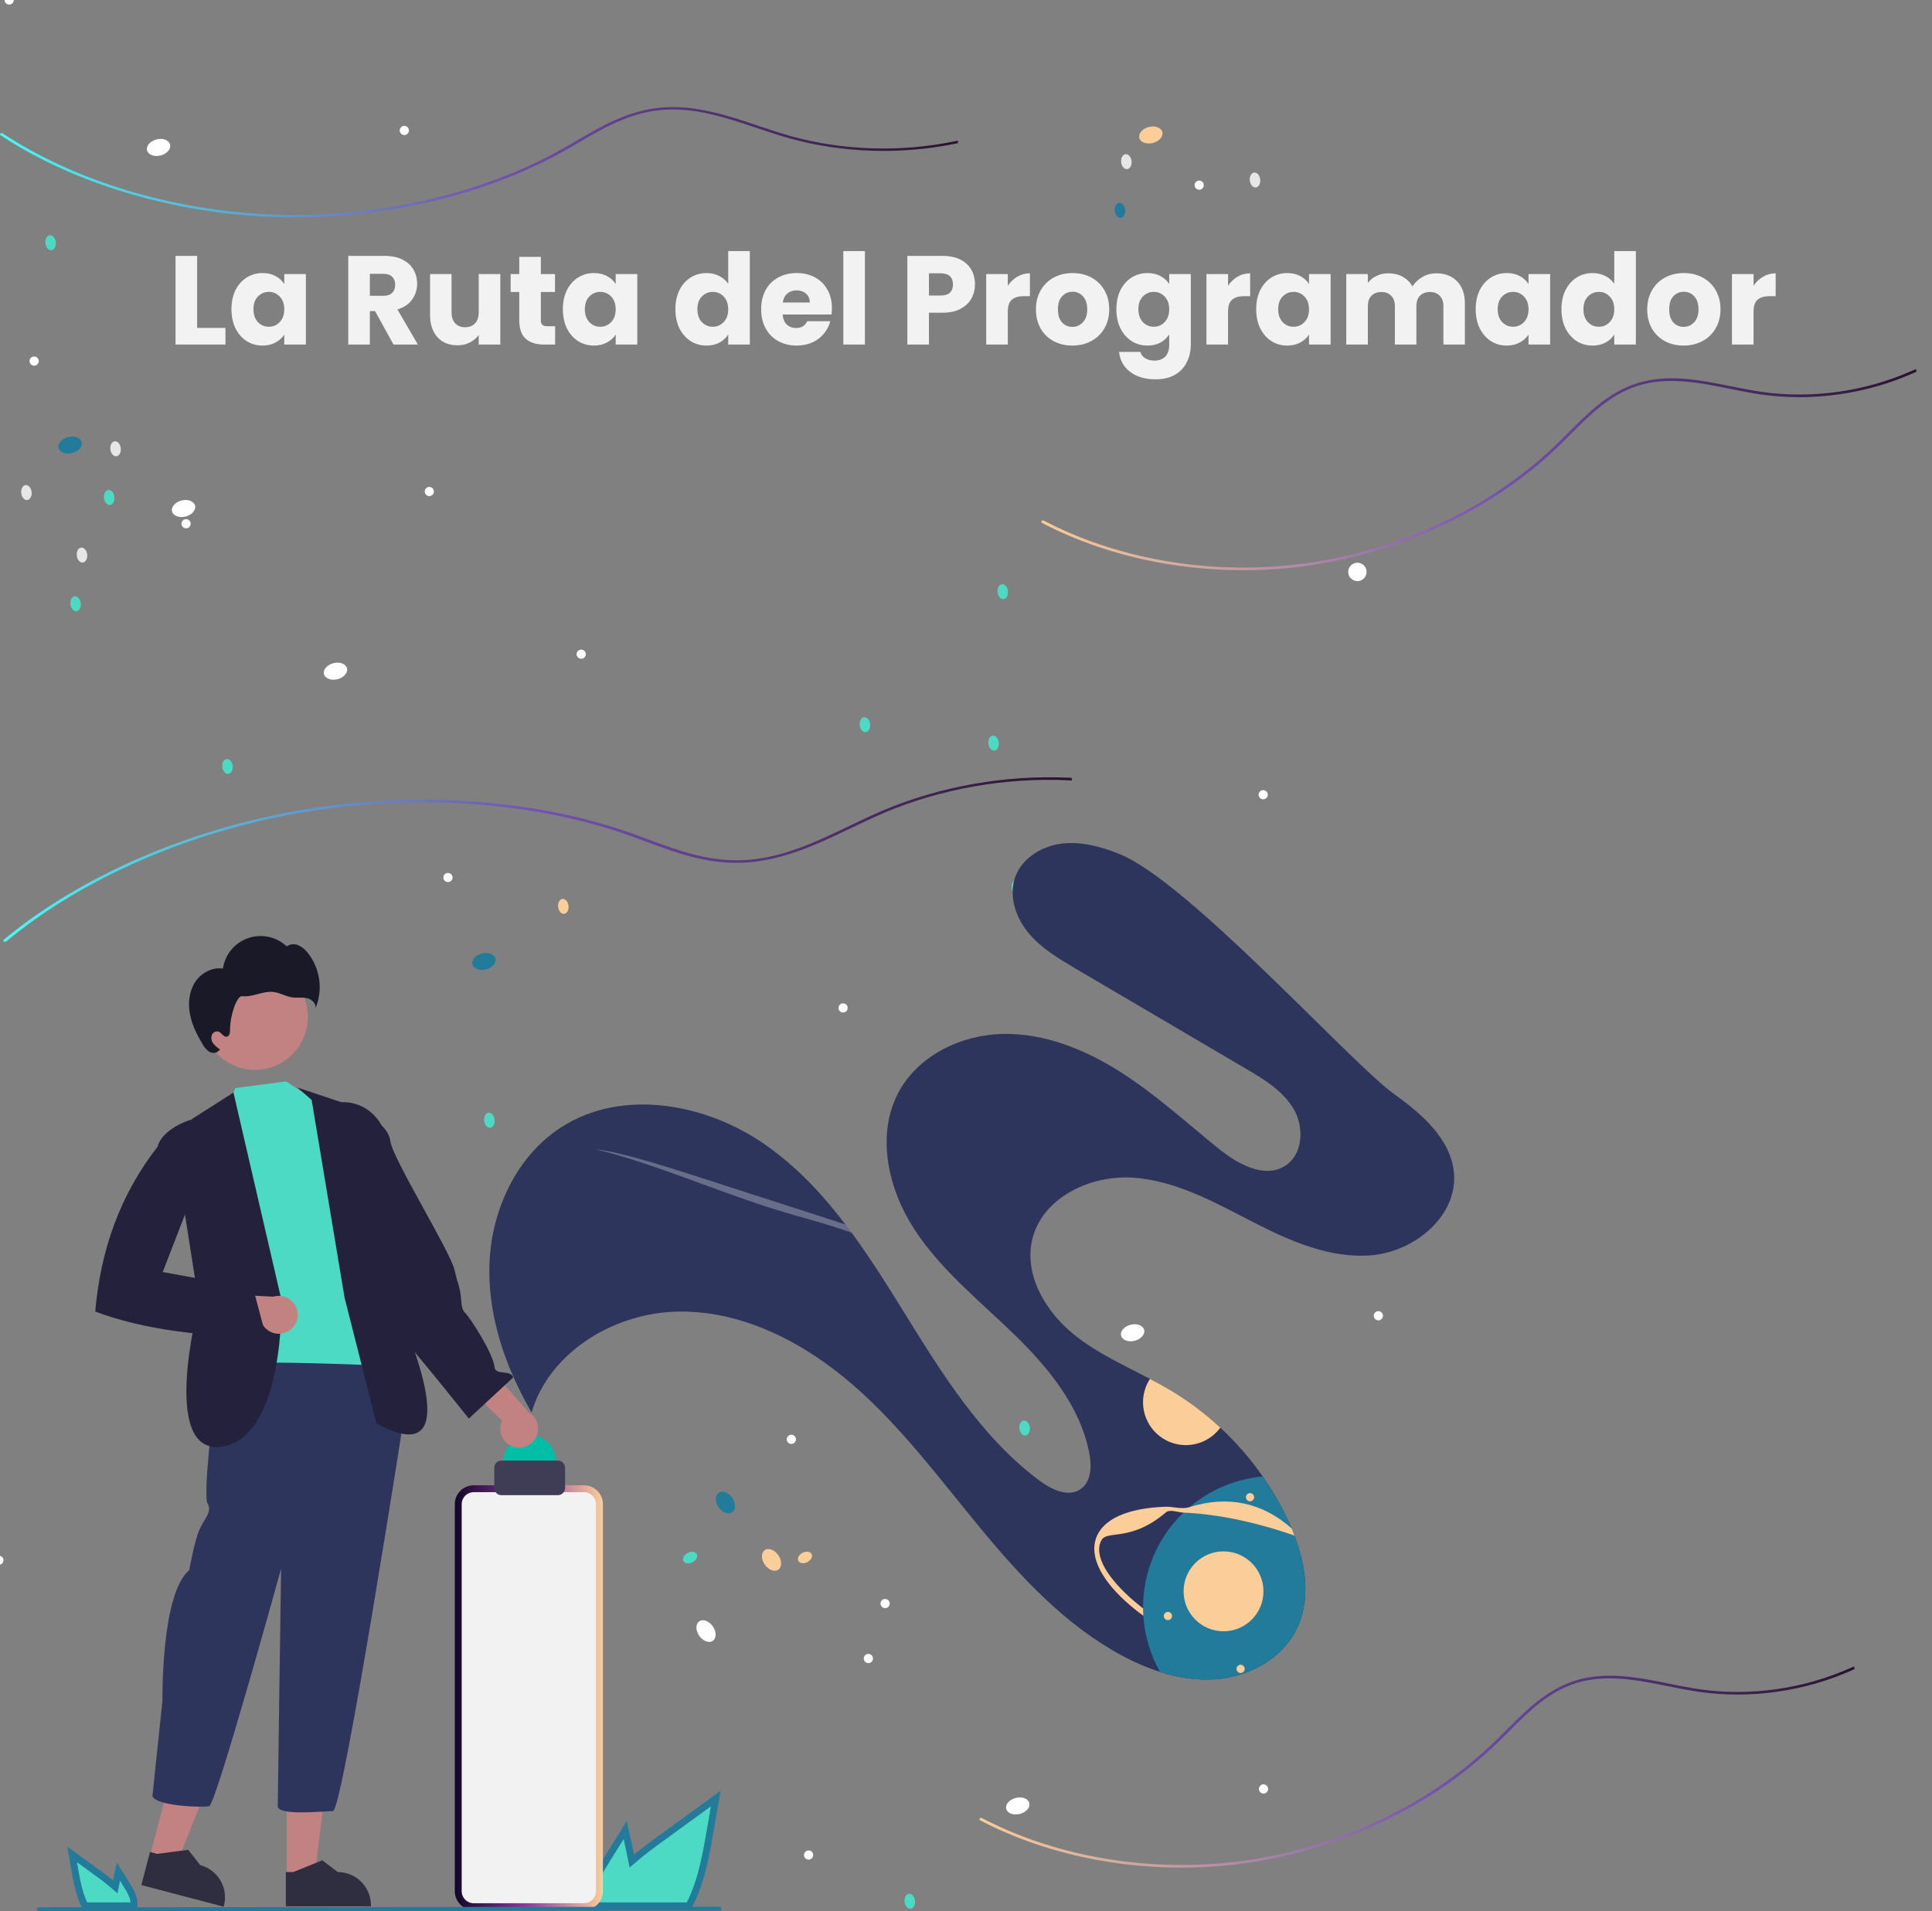 <svg width="841" height="832" viewBox="0 0 841 832" fill="none" xmlns="http://www.w3.org/2000/svg">
<rect x="0" y="0" width="841" height="832" fill="#808080" stroke="none"/>
<path d="M514.416 639.51C514.216 637.714 515.066 636.145 516.315 636.006C517.564 635.866 518.739 637.209 518.94 639.004C519.141 640.8 518.291 642.369 517.042 642.509C515.792 642.648 514.617 641.306 514.416 639.51Z" fill="#4DDAC5"/>
<path d="M434.238 257.83C434.038 256.034 434.888 254.465 436.137 254.325C437.386 254.186 438.561 255.528 438.762 257.324C438.963 259.12 438.113 260.689 436.864 260.828C435.614 260.968 434.439 259.625 434.238 257.83Z" fill="#4DDAC5"/>
<path d="M590.875 252.972C588.666 252.972 586.875 251.181 586.875 248.972C586.875 246.763 588.666 244.972 590.875 244.972C593.084 244.972 594.875 246.763 594.875 248.972C594.875 251.181 593.084 252.972 590.875 252.972Z" fill="white"/>
<path d="M549.875 347.972C548.77 347.972 547.875 347.076 547.875 345.972C547.875 344.867 548.77 343.972 549.875 343.972C550.98 343.972 551.875 344.867 551.875 345.972C551.875 347.076 550.98 347.972 549.875 347.972Z" fill="white"/>
<path d="M-1.089 677.298C-0.034 676.972 1.086 677.563 1.412 678.618C1.739 679.674 1.148 680.794 0.092 681.12C-0.963 681.446 -2.083 680.855 -2.409 679.8C-2.735 678.745 -2.145 677.625 -1.089 677.298Z" fill="white"/>
<path d="M513.875 138.972C512.77 138.972 511.875 138.076 511.875 136.972C511.875 135.867 512.77 134.972 513.875 134.972C514.98 134.972 515.875 135.867 515.875 136.972C515.875 138.076 514.98 138.972 513.875 138.972Z" fill="white"/>
<path d="M186.875 215.972C185.771 215.972 184.875 215.076 184.875 213.972C184.875 212.867 185.771 211.972 186.875 211.972C187.98 211.972 188.875 212.867 188.875 213.972C188.875 215.076 187.98 215.972 186.875 215.972Z" fill="white"/>
<path d="M253 286.787C251.895 286.787 251 285.891 251 284.787C251 283.682 251.895 282.787 253 282.787C254.105 282.787 255 283.682 255 284.787C255 285.891 254.105 286.787 253 286.787Z" fill="white"/>
<path d="M176 58.787C174.895 58.787 174 57.891 174 56.787C174 55.682 174.895 54.787 176 54.787C177.105 54.787 178 55.682 178 56.787C178 57.891 177.105 58.787 176 58.787Z" fill="white"/>
<path d="M384.705 696.158C385.76 695.832 386.88 696.423 387.207 697.478C387.533 698.533 386.942 699.653 385.887 699.98C384.832 700.306 383.712 699.715 383.385 698.66C383.059 697.605 383.65 696.485 384.705 696.158Z" fill="white"/>
<path d="M522 82.611C520.895 82.611 520 81.715 520 80.611C520 79.506 520.895 78.611 522 78.611C523.104 78.611 524 79.506 524 80.611C524 81.715 523.104 82.611 522 82.611Z" fill="white"/>
<path d="M33.421 241.89C33.22 240.094 34.07 238.526 35.319 238.386C36.569 238.246 37.744 239.589 37.945 241.385C38.145 243.18 37.295 244.749 36.046 244.889C34.797 245.028 33.622 243.686 33.421 241.89Z" fill="#E6E6E6"/>
<path d="M544.047 78.622C543.846 76.826 544.696 75.257 545.945 75.118C547.195 74.978 548.37 76.321 548.571 78.117C548.771 79.912 547.921 81.481 546.672 81.621C545.423 81.76 544.248 80.418 544.047 78.622Z" fill="#E6E6E6"/>
<path d="M30.638 263.098C30.438 261.302 31.288 259.734 32.537 259.594C33.786 259.454 34.961 260.797 35.162 262.593C35.362 264.388 34.512 265.957 33.263 266.097C32.014 266.236 30.839 264.894 30.638 263.098Z" fill="#4DDAC5"/>
<path d="M96.763 333.913C96.562 332.117 97.412 330.549 98.662 330.409C99.911 330.269 101.086 331.612 101.287 333.408C101.487 335.203 100.637 336.772 99.388 336.912C98.139 337.051 96.964 335.709 96.763 333.913Z" fill="#4DDAC5"/>
<path d="M19.763 105.913C19.562 104.117 20.412 102.549 21.662 102.409C22.911 102.269 24.086 103.612 24.287 105.408C24.487 107.203 23.637 108.772 22.388 108.912C21.139 109.051 19.964 107.709 19.763 105.913Z" fill="#4DDAC5"/>
<path d="M430.238 323.729C430.038 321.933 430.888 320.364 432.137 320.224C433.386 320.085 434.561 321.427 434.762 323.223C434.963 325.019 434.113 326.588 432.864 326.727C431.614 326.867 430.439 325.524 430.238 323.729Z" fill="#4DDAC5"/>
<path d="M496.363 394.544C496.163 392.748 497.013 391.179 498.262 391.039C499.511 390.9 500.686 392.242 500.887 394.038C501.088 395.834 500.238 397.403 498.988 397.542C497.739 397.682 496.564 396.339 496.363 394.544Z" fill="#4DDAC5"/>
<path d="M74.885 222.645C74.396 220.717 76.247 218.585 79.018 217.883C81.789 217.18 84.432 218.174 84.921 220.102C85.409 222.03 83.559 224.162 80.787 224.864C78.016 225.566 75.373 224.573 74.885 222.645Z" fill="white"/>
<path d="M141.009 293.46C140.521 291.532 142.371 289.4 145.143 288.697C147.914 287.995 150.557 288.989 151.045 290.917C151.534 292.844 149.683 294.977 146.912 295.679C144.141 296.381 141.498 295.388 141.009 293.46Z" fill="white"/>
<path d="M64.01 65.46C63.521 63.532 65.371 61.4 68.143 60.697C70.914 59.995 73.557 60.989 74.045 62.917C74.534 64.844 72.683 66.977 69.912 67.679C67.141 68.381 64.498 67.388 64.01 65.46Z" fill="white"/>
<path d="M25.505 195.006C25.017 193.078 26.867 190.946 29.638 190.243C32.41 189.541 35.052 190.535 35.541 192.463C36.03 194.39 34.179 196.523 31.408 197.225C28.636 197.927 25.994 196.934 25.505 195.006Z" fill="#227B9B"/>
<path d="M495.936 60.034C495.448 58.106 497.298 55.974 500.07 55.272C502.841 54.569 505.484 55.563 505.972 57.491C506.461 59.419 504.61 61.551 501.839 62.253C499.068 62.956 496.425 61.962 495.936 60.034Z" fill="#FBCD99"/>
<path d="M48.047 195.622C47.846 193.826 48.697 192.257 49.946 192.118C51.195 191.978 52.37 193.32 52.571 195.116C52.771 196.912 51.921 198.481 50.672 198.62C49.423 198.76 48.248 197.417 48.047 195.622Z" fill="#E6E6E6"/>
<path d="M488.047 70.622C487.846 68.826 488.696 67.257 489.946 67.118C491.195 66.978 492.37 68.321 492.571 70.117C492.771 71.912 491.921 73.481 490.672 73.621C489.423 73.76 488.248 72.418 488.047 70.622Z" fill="#E6E6E6"/>
<path d="M45.264 216.83C45.064 215.034 45.914 213.465 47.163 213.325C48.412 213.186 49.587 214.528 49.788 216.324C49.989 218.12 49.139 219.689 47.889 219.828C46.64 219.968 45.465 218.625 45.264 216.83Z" fill="#4DDAC5"/>
<path d="M374.238 315.729C374.038 313.933 374.888 312.364 376.137 312.224C377.386 312.085 378.561 313.427 378.762 315.223C378.963 317.019 378.113 318.588 376.864 318.727C375.614 318.867 374.439 317.524 374.238 315.729Z" fill="#4DDAC5"/>
<path d="M440.363 386.544C440.163 384.748 441.013 383.179 442.262 383.039C443.511 382.9 444.686 384.242 444.887 386.038C445.088 387.834 444.238 389.403 442.988 389.542C441.739 389.682 440.564 388.339 440.363 386.544Z" fill="#4DDAC5"/>
<path d="M485.264 91.83C485.064 90.034 485.914 88.465 487.163 88.326C488.412 88.186 489.587 89.529 489.788 91.324C489.989 93.12 489.139 94.689 487.889 94.828C486.64 94.968 485.465 93.626 485.264 91.83Z" fill="#227B9B"/>
<path d="M9.238 214.682C9.038 212.887 9.888 211.318 11.137 211.178C12.386 211.039 13.561 212.381 13.762 214.177C13.963 215.972 13.113 217.541 11.864 217.681C10.614 217.82 9.439 216.478 9.238 214.682Z" fill="#E6E6E6"/>
<path d="M14.875 159.185C13.771 159.185 12.875 158.29 12.875 157.185C12.875 156.08 13.771 155.185 14.875 155.185C15.98 155.185 16.875 156.08 16.875 157.185C16.875 158.29 15.98 159.185 14.875 159.185Z" fill="white"/>
<path d="M81 230C79.895 230 79 229.105 79 228C79 226.895 79.895 226 81 226C82.105 226 83 226.895 83 228C83 229.105 82.105 230 81 230Z" fill="white"/>
<path d="M4 2C2.895 2 2 1.105 2 0C2 -1.105 2.895 -2 4 -2C5.105 -2 6 -1.105 6 0C6 1.105 5.105 2 4 2Z" fill="white"/>
<path d="M1.611 409.124C31.737 384.059 73.64 364.732 118.156 355.141C122.525 354.197 126.918 353.35 131.337 352.598C132.317 352.43 133.299 352.272 134.289 352.113C135.893 351.855 137.507 351.612 139.115 351.38C141.043 351.103 142.973 350.844 144.905 350.603C156.094 349.214 167.324 348.418 178.487 348.223C178.897 348.22 179.297 348.212 179.707 348.208C181.47 348.182 183.229 348.172 184.985 348.179C188.352 348.187 191.71 348.25 195.059 348.367C196.144 348.405 197.23 348.447 198.318 348.501C199.877 348.57 201.43 348.656 202.983 348.748C203.567 348.786 204.149 348.818 204.733 348.861C205.324 348.898 205.916 348.94 206.509 348.987C210.121 349.242 213.711 349.566 217.281 349.96C237.605 352.142 256.953 356.426 274.674 362.666C277.126 363.536 279.62 364.46 282.026 365.358C294.958 370.166 308.331 375.137 323.66 374.437C340.211 373.677 355.188 366.514 369.664 359.589C374.576 357.241 379.652 354.814 384.71 352.665C409.416 342.298 437.573 337.338 464.81 338.554C465.374 338.573 465.939 338.602 466.496 338.633L466.659 339.765C466.102 339.734 465.537 339.705 464.972 339.681C437.954 338.407 409.988 343.298 385.461 353.586C380.451 355.711 375.39 358.13 370.502 360.469C355.815 367.496 340.627 374.761 323.576 375.543C307.79 376.265 294.222 371.222 281.105 366.342C278.699 365.449 276.213 364.524 273.778 363.658C256.175 357.456 236.952 353.203 216.759 351.041L216.751 351.042C213.332 350.671 209.879 350.355 206.418 350.101C205.919 350.067 205.42 350.034 204.921 349.995C204.363 349.959 203.797 349.925 203.24 349.889C201.811 349.796 200.382 349.717 198.953 349.654C197.552 349.579 196.146 349.519 194.733 349.476L194.725 349.477C191.106 349.35 187.475 349.288 183.831 349.291C182.181 349.285 180.534 349.3 178.872 349.329C178.512 349.331 178.145 349.34 177.778 349.348C167.07 349.55 156.303 350.311 145.571 351.624L145.563 351.625C141.837 352.084 138.125 352.608 134.429 353.199C133.463 353.354 132.506 353.514 131.55 353.673C127.374 354.385 123.216 355.181 119.076 356.064L119.068 356.065C74.677 365.539 32.87 384.776 2.841 409.76C2.695 409.88 2.49 409.962 2.272 409.987C2.054 410.013 1.841 409.98 1.678 409.896C1.515 409.811 1.417 409.683 1.404 409.539C1.392 409.394 1.466 409.245 1.611 409.124Z" fill="url(#paint0_linear_1009_3881)"/>
<path d="M453.604 227.634C484.449 243.819 522.669 250.832 559.974 247.364C563.635 247.025 567.287 246.584 570.93 246.04C571.738 245.921 572.545 245.791 573.358 245.66C574.676 245.447 575.997 245.217 577.31 244.977C578.884 244.689 580.454 244.382 582.021 244.057C591.089 242.166 600.01 239.671 608.698 236.596C609.016 236.48 609.328 236.37 609.646 236.254C611.017 235.764 612.38 235.259 613.736 234.737C616.336 233.743 618.913 232.697 621.466 231.599C622.294 231.244 623.121 230.883 623.945 230.511C625.13 229.986 626.304 229.445 627.478 228.898C627.917 228.69 628.357 228.487 628.796 228.273C629.242 228.063 629.687 227.848 630.131 227.627C632.846 226.315 635.524 224.94 638.165 223.502C653.219 215.372 666.884 205.431 678.703 194.014C680.336 192.429 681.986 190.777 683.575 189.176C692.122 180.591 700.962 171.714 713.023 167.923C726.048 163.834 739.785 166.595 753.063 169.264C757.568 170.169 762.224 171.104 766.782 171.766C789.006 174.874 812.269 171.577 832.958 162.386C833.388 162.203 833.816 162.008 834.237 161.814L834.022 160.637C833.601 160.831 833.173 161.025 832.744 161.215C812.241 170.399 789.147 173.709 767.085 170.628C762.571 169.975 757.93 169.043 753.446 168.141C739.974 165.431 726.042 162.63 712.625 166.844C700.204 170.747 691.235 179.752 682.566 188.464C680.975 190.059 679.333 191.71 677.711 193.288C665.972 204.631 652.394 214.504 637.435 222.576L637.429 222.577C634.897 223.948 632.324 225.275 629.725 226.543C629.349 226.722 628.974 226.901 628.599 227.086C628.179 227.285 627.752 227.486 627.332 227.685C626.256 228.196 625.175 228.693 624.089 229.175C623.028 229.66 621.959 230.131 620.88 230.589L620.873 230.59C618.114 231.776 615.326 232.901 612.508 233.966C611.234 234.455 609.956 234.922 608.663 235.38C608.384 235.483 608.098 235.582 607.811 235.681C599.473 238.616 590.92 241.011 582.228 242.843L582.221 242.844C579.202 243.478 576.174 244.042 573.139 244.535C572.346 244.663 571.558 244.784 570.77 244.905C567.328 245.418 563.873 245.841 560.407 246.173L560.4 246.174C523.227 249.722 485.109 242.773 454.363 226.639C454.214 226.562 454.031 226.54 453.855 226.579C453.679 226.618 453.523 226.713 453.423 226.845C453.323 226.976 453.285 227.133 453.319 227.281C453.353 227.429 453.455 227.556 453.604 227.634Z" fill="url(#paint1_linear_1009_3881)"/>
<path d="M426.644 792.428C457.49 808.613 495.71 815.626 533.015 812.158C536.676 811.82 540.328 811.378 543.97 810.834C544.779 810.715 545.586 810.585 546.399 810.454C547.717 810.242 549.038 810.012 550.351 809.771C551.924 809.483 553.495 809.177 555.061 808.851C564.13 806.961 573.051 804.466 581.739 801.39C582.057 801.274 582.369 801.164 582.687 801.048C584.058 800.558 585.421 800.053 586.776 799.531C589.377 798.537 591.954 797.491 594.507 796.393C595.335 796.038 596.162 795.677 596.986 795.305C598.17 794.78 599.345 794.239 600.518 793.692C600.958 793.484 601.398 793.281 601.837 793.067C602.283 792.857 602.728 792.642 603.172 792.421C605.887 791.109 608.565 789.734 611.206 788.296C626.26 780.166 639.925 770.225 651.743 758.809C653.377 757.223 655.026 755.571 656.616 753.97C665.163 745.385 674.003 736.508 686.064 732.718C699.088 728.629 712.826 731.389 726.104 734.059C730.609 734.963 735.265 735.898 739.822 736.56C762.047 739.669 785.31 736.371 805.999 727.18C806.429 726.997 806.857 726.802 807.278 726.609L807.063 725.431C806.641 725.625 806.213 725.82 805.784 726.009C785.282 735.193 762.188 738.504 740.126 735.422C735.612 734.769 730.971 733.837 726.487 732.935C713.014 730.225 699.083 727.425 685.666 731.638C673.245 735.541 664.276 744.546 655.607 753.258C654.016 754.853 652.374 756.504 650.752 758.082C639.013 769.425 625.435 779.299 610.476 787.37L610.469 787.371C607.938 788.743 605.364 790.069 602.766 791.337C602.39 791.516 602.015 791.695 601.64 791.88C601.22 792.079 600.793 792.28 600.372 792.479C599.296 792.99 598.215 793.487 597.129 793.969C596.069 794.454 595 794.925 593.921 795.383L593.914 795.384C591.155 796.57 588.367 797.695 585.549 798.76C584.275 799.25 582.997 799.716 581.703 800.174C581.425 800.278 581.138 800.377 580.852 800.476C572.514 803.41 563.96 805.805 555.268 807.637L555.262 807.638C552.243 808.272 549.215 808.836 546.18 809.33C545.386 809.457 544.599 809.578 543.811 809.699C540.369 810.213 536.914 810.635 533.447 810.967L533.441 810.968C496.268 814.516 458.15 807.567 427.403 791.433C427.254 791.356 427.072 791.335 426.896 791.373C426.719 791.412 426.564 791.507 426.464 791.639C426.363 791.77 426.326 791.927 426.36 792.075C426.394 792.223 426.496 792.35 426.644 792.428Z" fill="url(#paint2_linear_1009_3881)"/>
<path d="M0.234 58.881C29.828 78.39 69.03 90.907 109.297 93.909C113.249 94.205 117.21 94.408 121.182 94.517C122.063 94.543 122.945 94.559 123.834 94.574C125.273 94.6 126.72 94.611 128.16 94.611C129.886 94.611 131.612 94.594 133.338 94.559C143.33 94.352 153.283 93.582 163.102 92.254C163.462 92.202 163.814 92.155 164.174 92.103C165.724 91.89 167.269 91.661 168.809 91.417C171.762 90.954 174.7 90.44 177.623 89.877C178.571 89.695 179.518 89.507 180.466 89.31C181.825 89.034 183.176 88.743 184.528 88.446C185.035 88.332 185.542 88.222 186.048 88.103C186.563 87.988 187.077 87.869 187.591 87.744C190.727 87.015 193.837 86.225 196.919 85.371C214.475 80.568 230.91 73.919 245.67 65.65C247.712 64.5 249.784 63.293 251.782 62.122C262.521 55.848 273.627 49.361 287.164 47.946C301.781 46.422 315.826 51.135 329.4 55.692C334.005 57.237 338.765 58.834 343.473 60.172C366.457 66.584 391.788 67.441 415.531 62.611C416.023 62.518 416.515 62.414 417 62.31V61.222C416.515 61.326 416.023 61.43 415.531 61.529C391.987 66.384 366.834 65.566 344.017 59.204C339.353 57.882 334.608 56.291 330.024 54.751C316.252 50.126 302.009 45.345 286.951 46.916C273.01 48.373 261.742 54.953 250.849 61.321C248.851 62.486 246.787 63.693 244.76 64.838C230.097 73.055 213.768 79.658 196.325 84.425H196.317C193.364 85.236 190.375 86.001 187.371 86.709C186.937 86.807 186.504 86.906 186.07 87.01C185.586 87.12 185.094 87.229 184.609 87.338C183.367 87.619 182.124 87.886 180.877 88.139C179.658 88.399 178.431 88.645 177.197 88.878H177.19C174.031 89.487 170.853 90.036 167.656 90.527C166.209 90.756 164.762 90.964 163.3 91.162C162.984 91.209 162.661 91.25 162.338 91.292C152.918 92.551 143.375 93.292 133.794 93.508H133.786C130.459 93.581 127.136 93.589 123.819 93.534C122.952 93.518 122.093 93.498 121.233 93.477C117.48 93.373 113.731 93.185 109.988 92.915H109.98C69.838 90.007 30.732 77.563 1.233 58.117C1.089 58.023 0.9 57.974 0.705 57.98C0.511 57.986 0.328 58.045 0.196 58.147C0.063 58.248 -0.007 58.382 0 58.52C0.008 58.657 0.092 58.787 0.234 58.881Z" fill="url(#paint3_linear_1009_3881)"/>
<path d="M85.815 142.74H98.135V150H76.41V111.39H85.815V142.74ZM100.751 134.6C100.751 131.446 101.338 128.678 102.511 126.295C103.721 123.911 105.353 122.078 107.406 120.795C109.459 119.511 111.751 118.87 114.281 118.87C116.444 118.87 118.333 119.31 119.946 120.19C121.596 121.07 122.861 122.225 123.741 123.655V119.31H133.146V150H123.741V145.655C122.824 147.085 121.541 148.24 119.891 149.12C118.278 150 116.389 150.44 114.226 150.44C111.733 150.44 109.459 149.798 107.406 148.515C105.353 147.195 103.721 145.343 102.511 142.96C101.338 140.54 100.751 137.753 100.751 134.6ZM123.741 134.655C123.741 132.308 123.081 130.456 121.761 129.1C120.478 127.743 118.901 127.065 117.031 127.065C115.161 127.065 113.566 127.743 112.246 129.1C110.963 130.42 110.321 132.253 110.321 134.6C110.321 136.946 110.963 138.816 112.246 140.21C113.566 141.566 115.161 142.245 117.031 142.245C118.901 142.245 120.478 141.566 121.761 140.21C123.081 138.853 123.741 137.001 123.741 134.655ZM171.295 150L163.265 135.425H161.01V150H151.605V111.39H167.39C170.434 111.39 173.019 111.921 175.145 112.985C177.309 114.048 178.922 115.515 179.985 117.385C181.049 119.218 181.58 121.271 181.58 123.545C181.58 126.111 180.847 128.403 179.38 130.42C177.95 132.436 175.824 133.866 173 134.71L181.91 150H171.295ZM161.01 128.77H166.84C168.564 128.77 169.847 128.348 170.69 127.505C171.57 126.661 172.01 125.47 172.01 123.93C172.01 122.463 171.57 121.308 170.69 120.465C169.847 119.621 168.564 119.2 166.84 119.2H161.01V128.77ZM217.789 119.31V150H208.384V145.82C207.431 147.176 206.129 148.276 204.479 149.12C202.866 149.926 201.069 150.33 199.089 150.33C196.743 150.33 194.671 149.816 192.874 148.79C191.078 147.726 189.684 146.205 188.694 144.225C187.704 142.245 187.209 139.916 187.209 137.24V119.31H196.559V135.975C196.559 138.028 197.091 139.623 198.154 140.76C199.218 141.896 200.648 142.465 202.444 142.465C204.278 142.465 205.726 141.896 206.789 140.76C207.853 139.623 208.384 138.028 208.384 135.975V119.31H217.789ZM241.65 142.025V150H236.865C233.455 150 230.796 149.175 228.89 147.525C226.983 145.838 226.03 143.106 226.03 139.33V127.12H222.29V119.31H226.03V111.83H235.435V119.31H241.595V127.12H235.435V139.44C235.435 140.356 235.655 141.016 236.095 141.42C236.535 141.823 237.268 142.025 238.295 142.025H241.65ZM245.019 134.6C245.019 131.446 245.605 128.678 246.779 126.295C247.989 123.911 249.62 122.078 251.674 120.795C253.727 119.511 256.019 118.87 258.549 118.87C260.712 118.87 262.6 119.31 264.214 120.19C265.864 121.07 267.129 122.225 268.009 123.655V119.31H277.414V150H268.009V145.655C267.092 147.085 265.809 148.24 264.159 149.12C262.545 150 260.657 150.44 258.494 150.44C256 150.44 253.727 149.798 251.674 148.515C249.62 147.195 247.989 145.343 246.779 142.96C245.605 140.54 245.019 137.753 245.019 134.6ZM268.009 134.655C268.009 132.308 267.349 130.456 266.029 129.1C264.745 127.743 263.169 127.065 261.299 127.065C259.429 127.065 257.834 127.743 256.514 129.1C255.23 130.42 254.589 132.253 254.589 134.6C254.589 136.946 255.23 138.816 256.514 140.21C257.834 141.566 259.429 142.245 261.299 142.245C263.169 142.245 264.745 141.566 266.029 140.21C267.349 138.853 268.009 137.001 268.009 134.655ZM294.003 134.6C294.003 131.446 294.59 128.678 295.763 126.295C296.973 123.911 298.605 122.078 300.658 120.795C302.711 119.511 305.003 118.87 307.533 118.87C309.55 118.87 311.383 119.291 313.033 120.135C314.72 120.978 316.04 122.115 316.993 123.545V109.3H326.398V150H316.993V145.6C316.113 147.066 314.848 148.24 313.198 149.12C311.585 150 309.696 150.44 307.533 150.44C305.003 150.44 302.711 149.798 300.658 148.515C298.605 147.195 296.973 145.343 295.763 142.96C294.59 140.54 294.003 137.753 294.003 134.6ZM316.993 134.655C316.993 132.308 316.333 130.456 315.013 129.1C313.73 127.743 312.153 127.065 310.283 127.065C308.413 127.065 306.818 127.743 305.498 129.1C304.215 130.42 303.573 132.253 303.573 134.6C303.573 136.946 304.215 138.816 305.498 140.21C306.818 141.566 308.413 142.245 310.283 142.245C312.153 142.245 313.73 141.566 315.013 140.21C316.333 138.853 316.993 137.001 316.993 134.655ZM362.132 134.16C362.132 135.04 362.077 135.956 361.967 136.91H340.682C340.829 138.816 341.434 140.283 342.497 141.31C343.597 142.3 344.935 142.795 346.512 142.795C348.859 142.795 350.49 141.805 351.407 139.825H361.417C360.904 141.841 359.969 143.656 358.612 145.27C357.292 146.883 355.624 148.148 353.607 149.065C351.59 149.981 349.335 150.44 346.842 150.44C343.835 150.44 341.159 149.798 338.812 148.515C336.465 147.231 334.632 145.398 333.312 143.015C331.992 140.631 331.332 137.845 331.332 134.655C331.332 131.465 331.974 128.678 333.257 126.295C334.577 123.911 336.41 122.078 338.757 120.795C341.104 119.511 343.799 118.87 346.842 118.87C349.812 118.87 352.452 119.493 354.762 120.74C357.072 121.986 358.869 123.765 360.152 126.075C361.472 128.385 362.132 131.08 362.132 134.16ZM352.507 131.685C352.507 130.071 351.957 128.788 350.857 127.835C349.757 126.881 348.382 126.405 346.732 126.405C345.155 126.405 343.817 126.863 342.717 127.78C341.654 128.696 340.994 129.998 340.737 131.685H352.507ZM376.499 109.3V150H367.094V109.3H376.499ZM424.395 123.82C424.395 126.056 423.881 128.11 422.855 129.98C421.828 131.813 420.251 133.298 418.125 134.435C415.998 135.571 413.358 136.14 410.205 136.14H404.375V150H394.97V111.39H410.205C413.285 111.39 415.888 111.921 418.015 112.985C420.141 114.048 421.736 115.515 422.8 117.385C423.863 119.255 424.395 121.4 424.395 123.82ZM409.49 128.66C411.286 128.66 412.625 128.238 413.505 127.395C414.385 126.551 414.825 125.36 414.825 123.82C414.825 122.28 414.385 121.088 413.505 120.245C412.625 119.401 411.286 118.98 409.49 118.98H404.375V128.66H409.49ZM438.696 124.425C439.796 122.738 441.171 121.418 442.821 120.465C444.471 119.475 446.304 118.98 448.321 118.98V128.935H445.736C443.389 128.935 441.629 129.448 440.456 130.475C439.283 131.465 438.696 133.225 438.696 135.755V150H429.291V119.31H438.696V124.425ZM466.786 150.44C463.78 150.44 461.066 149.798 458.646 148.515C456.263 147.231 454.375 145.398 452.981 143.015C451.625 140.631 450.946 137.845 450.946 134.655C450.946 131.501 451.643 128.733 453.036 126.35C454.43 123.93 456.336 122.078 458.756 120.795C461.176 119.511 463.89 118.87 466.896 118.87C469.903 118.87 472.616 119.511 475.036 120.795C477.456 122.078 479.363 123.93 480.756 126.35C482.15 128.733 482.846 131.501 482.846 134.655C482.846 137.808 482.131 140.595 480.701 143.015C479.308 145.398 477.383 147.231 474.926 148.515C472.506 149.798 469.793 150.44 466.786 150.44ZM466.786 142.3C468.583 142.3 470.105 141.64 471.351 140.32C472.635 139 473.276 137.111 473.276 134.655C473.276 132.198 472.653 130.31 471.406 128.99C470.196 127.67 468.693 127.01 466.896 127.01C465.063 127.01 463.541 127.67 462.331 128.99C461.121 130.273 460.516 132.161 460.516 134.655C460.516 137.111 461.103 139 462.276 140.32C463.486 141.64 464.99 142.3 466.786 142.3ZM499.496 118.87C501.659 118.87 503.547 119.31 505.161 120.19C506.811 121.07 508.076 122.225 508.956 123.655V119.31H518.361V149.945C518.361 152.768 517.792 155.316 516.656 157.59C515.556 159.9 513.851 161.733 511.541 163.09C509.267 164.446 506.426 165.125 503.016 165.125C498.469 165.125 494.784 164.043 491.961 161.88C489.137 159.753 487.524 156.856 487.121 153.19H496.416C496.709 154.363 497.406 155.28 498.506 155.94C499.606 156.636 500.962 156.985 502.576 156.985C504.519 156.985 506.059 156.416 507.196 155.28C508.369 154.18 508.956 152.401 508.956 149.945V145.6C508.039 147.03 506.774 148.203 505.161 149.12C503.547 150 501.659 150.44 499.496 150.44C496.966 150.44 494.674 149.798 492.621 148.515C490.567 147.195 488.936 145.343 487.726 142.96C486.552 140.54 485.966 137.753 485.966 134.6C485.966 131.446 486.552 128.678 487.726 126.295C488.936 123.911 490.567 122.078 492.621 120.795C494.674 119.511 496.966 118.87 499.496 118.87ZM508.956 134.655C508.956 132.308 508.296 130.456 506.976 129.1C505.692 127.743 504.116 127.065 502.246 127.065C500.376 127.065 498.781 127.743 497.461 129.1C496.177 130.42 495.536 132.253 495.536 134.6C495.536 136.946 496.177 138.816 497.461 140.21C498.781 141.566 500.376 142.245 502.246 142.245C504.116 142.245 505.692 141.566 506.976 140.21C508.296 138.853 508.956 137.001 508.956 134.655ZM534.57 124.425C535.67 122.738 537.045 121.418 538.695 120.465C540.345 119.475 542.178 118.98 544.195 118.98V128.935H541.61C539.263 128.935 537.503 129.448 536.33 130.475C535.157 131.465 534.57 133.225 534.57 135.755V150H525.165V119.31H534.57V124.425ZM546.82 134.6C546.82 131.446 547.407 128.678 548.58 126.295C549.79 123.911 551.422 122.078 553.475 120.795C555.529 119.511 557.82 118.87 560.35 118.87C562.514 118.87 564.402 119.31 566.015 120.19C567.665 121.07 568.93 122.225 569.81 123.655V119.31H579.215V150H569.81V145.655C568.894 147.085 567.61 148.24 565.96 149.12C564.347 150 562.459 150.44 560.295 150.44C557.802 150.44 555.529 149.798 553.475 148.515C551.422 147.195 549.79 145.343 548.58 142.96C547.407 140.54 546.82 137.753 546.82 134.6ZM569.81 134.655C569.81 132.308 569.15 130.456 567.83 129.1C566.547 127.743 564.97 127.065 563.1 127.065C561.23 127.065 559.635 127.743 558.315 129.1C557.032 130.42 556.39 132.253 556.39 134.6C556.39 136.946 557.032 138.816 558.315 140.21C559.635 141.566 561.23 142.245 563.1 142.245C564.97 142.245 566.547 141.566 567.83 140.21C569.15 138.853 569.81 137.001 569.81 134.655ZM625.179 118.98C628.993 118.98 632.018 120.135 634.254 122.445C636.528 124.755 637.664 127.963 637.664 132.07V150H628.314V133.335C628.314 131.355 627.783 129.833 626.719 128.77C625.693 127.67 624.263 127.12 622.429 127.12C620.596 127.12 619.148 127.67 618.084 128.77C617.058 129.833 616.544 131.355 616.544 133.335V150H607.194V133.335C607.194 131.355 606.663 129.833 605.599 128.77C604.573 127.67 603.143 127.12 601.309 127.12C599.476 127.12 598.028 127.67 596.964 128.77C595.938 129.833 595.424 131.355 595.424 133.335V150H586.019V119.31H595.424V123.16C596.378 121.876 597.624 120.868 599.164 120.135C600.704 119.365 602.446 118.98 604.389 118.98C606.699 118.98 608.753 119.475 610.549 120.465C612.383 121.455 613.813 122.866 614.839 124.7C615.903 123.013 617.351 121.638 619.184 120.575C621.018 119.511 623.016 118.98 625.179 118.98ZM642.372 134.6C642.372 131.446 642.959 128.678 644.132 126.295C645.342 123.911 646.974 122.078 649.027 120.795C651.08 119.511 653.372 118.87 655.902 118.87C658.065 118.87 659.954 119.31 661.567 120.19C663.217 121.07 664.482 122.225 665.362 123.655V119.31H674.767V150H665.362V145.655C664.445 147.085 663.162 148.24 661.512 149.12C659.899 150 658.01 150.44 655.847 150.44C653.354 150.44 651.08 149.798 649.027 148.515C646.974 147.195 645.342 145.343 644.132 142.96C642.959 140.54 642.372 137.753 642.372 134.6ZM665.362 134.655C665.362 132.308 664.702 130.456 663.382 129.1C662.099 127.743 660.522 127.065 658.652 127.065C656.782 127.065 655.187 127.743 653.867 129.1C652.584 130.42 651.942 132.253 651.942 134.6C651.942 136.946 652.584 138.816 653.867 140.21C655.187 141.566 656.782 142.245 658.652 142.245C660.522 142.245 662.099 141.566 663.382 140.21C664.702 138.853 665.362 137.001 665.362 134.655ZM679.701 134.6C679.701 131.446 680.288 128.678 681.461 126.295C682.671 123.911 684.303 122.078 686.356 120.795C688.409 119.511 690.701 118.87 693.231 118.87C695.248 118.87 697.081 119.291 698.731 120.135C700.418 120.978 701.738 122.115 702.691 123.545V109.3H712.096V150H702.691V145.6C701.811 147.066 700.546 148.24 698.896 149.12C697.283 150 695.394 150.44 693.231 150.44C690.701 150.44 688.409 149.798 686.356 148.515C684.303 147.195 682.671 145.343 681.461 142.96C680.288 140.54 679.701 137.753 679.701 134.6ZM702.691 134.655C702.691 132.308 702.031 130.456 700.711 129.1C699.428 127.743 697.851 127.065 695.981 127.065C694.111 127.065 692.516 127.743 691.196 129.1C689.913 130.42 689.271 132.253 689.271 134.6C689.271 136.946 689.913 138.816 691.196 140.21C692.516 141.566 694.111 142.245 695.981 142.245C697.851 142.245 699.428 141.566 700.711 140.21C702.031 138.853 702.691 137.001 702.691 134.655ZM732.87 150.44C729.864 150.44 727.15 149.798 724.73 148.515C722.347 147.231 720.459 145.398 719.065 143.015C717.709 140.631 717.03 137.845 717.03 134.655C717.03 131.501 717.727 128.733 719.12 126.35C720.514 123.93 722.42 122.078 724.84 120.795C727.26 119.511 729.974 118.87 732.98 118.87C735.987 118.87 738.7 119.511 741.12 120.795C743.54 122.078 745.447 123.93 746.84 126.35C748.234 128.733 748.93 131.501 748.93 134.655C748.93 137.808 748.215 140.595 746.785 143.015C745.392 145.398 743.467 147.231 741.01 148.515C738.59 149.798 735.877 150.44 732.87 150.44ZM732.87 142.3C734.667 142.3 736.189 141.64 737.435 140.32C738.719 139 739.36 137.111 739.36 134.655C739.36 132.198 738.737 130.31 737.49 128.99C736.28 127.67 734.777 127.01 732.98 127.01C731.147 127.01 729.625 127.67 728.415 128.99C727.205 130.273 726.6 132.161 726.6 134.655C726.6 137.111 727.187 139 728.36 140.32C729.57 141.64 731.074 142.3 732.87 142.3ZM763.325 124.425C764.425 122.738 765.8 121.418 767.45 120.465C769.1 119.475 770.933 118.98 772.95 118.98V128.935H770.365C768.018 128.935 766.258 129.448 765.085 130.475C763.911 131.465 763.325 133.225 763.325 135.755V150H753.92V119.31H763.325V124.425Z" fill="#F2F2F2"/>
<g clip-path="url(#clip0_1009_3881)">
<path d="M244.248 490.766C270.824 473.602 307.428 480.271 333.321 498.456C341.771 504.472 349.532 511.402 356.464 519.12C360.506 523.557 364.338 528.215 368.003 533.034C368.906 534.216 369.805 535.41 370.687 536.616C371.29 537.431 371.888 538.252 372.481 539.078C379.915 549.418 386.73 560.297 393.402 571.076C410.057 597.985 427.146 625.695 452.523 644.587C457.751 648.479 465.046 651.983 470.402 648.267C475.051 645.04 475.25 638.255 474.192 632.694C470.259 612.092 456.072 595.02 441.001 580.446C425.929 565.872 409.244 552.51 397.857 534.899C386.469 517.289 381.266 493.778 391.24 475.334C399.837 459.44 418.332 450.524 436.386 450.109C454.438 449.698 471.977 456.72 487.25 466.363C502.521 476.009 515.95 488.249 529.965 499.645C538.413 506.521 550.209 513.344 559.415 507.522C567.192 502.602 567.799 490.792 563.164 482.84C558.529 474.888 550.257 469.891 542.327 465.231C517.706 450.756 493.084 436.283 468.462 421.811C460.908 417.374 453.189 412.796 447.613 406.032C442.035 399.271 438.939 389.769 442.013 381.56C445.046 373.469 453.517 368.332 462.087 367.26C470.652 366.19 479.29 368.567 487.301 371.786C517.324 383.852 588.018 462.789 606.859 476.285C618.967 484.953 631.687 495.927 632.911 510.774C634.437 529.257 616.059 544.596 597.612 546.389C579.168 548.187 561.292 540.161 544.812 531.676C528.332 523.191 511.513 513.836 493.015 512.658C474.518 511.481 453.764 521.376 449.379 539.396C445.566 555.077 455.26 571.257 467.888 581.29C477.772 589.146 489.372 594.377 500.577 600.259C503.688 601.888 506.767 603.572 509.77 605.372C517.458 609.989 524.644 615.396 531.213 621.504C538.108 627.906 544.298 635.029 549.676 642.752C553.967 648.905 557.711 655.423 560.865 662.231C561.346 663.271 561.812 664.325 562.265 665.394C562.694 666.416 563.109 667.451 563.503 668.496C568.646 682.054 570.65 697.247 564.08 709.903C557.526 722.525 543.331 729.999 529.157 731.036C520.958 731.525 512.742 730.439 504.952 727.836C499.222 725.973 493.676 723.588 488.383 720.71C463.843 707.528 444.415 686.626 426.672 665.138C408.933 643.652 392.229 621.028 371.17 602.789C350.112 584.546 323.723 570.754 295.87 570.963C268.018 571.169 239.306 588.151 231.395 614.875C219.865 594.993 212.068 572.327 213.097 549.364C214.127 526.402 224.948 503.232 244.248 490.766Z" fill="#2D355C"/>
<path d="M498.585 604.333C499.082 602.899 499.75 601.531 500.577 600.259C503.688 601.888 506.767 603.572 509.77 605.372C517.458 609.989 524.645 615.396 531.213 621.504C528.569 625.099 524.725 627.627 520.378 628.627C516.031 629.628 511.469 629.036 507.521 626.958C503.573 624.881 500.501 621.455 498.861 617.304C497.221 613.153 497.124 608.551 498.585 604.333Z" fill="#FBCD99"/>
<path d="M500.751 680.992C503.698 672.454 508.631 664.739 515.144 658.484C516.004 657.66 516.888 656.864 517.797 656.096C526.8 648.475 537.931 643.815 549.676 642.752C553.967 648.905 557.711 655.423 560.865 662.231C561.346 663.271 561.812 664.325 562.265 665.394C562.694 666.416 563.11 667.451 563.503 668.496C568.646 682.054 570.65 697.247 564.08 709.903C557.526 722.525 543.331 729.999 529.157 731.036C520.958 731.525 512.742 730.439 504.952 727.836C500.732 720.345 498.252 712.001 497.695 703.42C497.625 702.34 497.59 701.259 497.579 700.173C497.534 693.645 498.606 687.157 500.751 680.992Z" fill="#227B9B"/>
<path d="M477.089 669.656C479.96 661.376 490.703 656.502 507.343 655.926C510.673 655.809 514.335 657.194 517.797 656.096C534.591 650.766 549.827 654.249 562.265 665.394C562.694 666.415 563.109 667.451 563.503 668.496C563.338 668.434 563.171 668.376 563.004 668.318C546.198 662.481 529.515 659.074 515.144 658.484C512.488 658.377 509.321 656.839 507.429 658.45C492.238 671.388 481.963 665.967 479.472 670.484C475.833 677.082 482.288 687.362 493.969 697.263C495.124 698.243 496.328 699.213 497.579 700.173C497.59 701.259 497.625 702.34 497.695 703.42C495.811 702.026 494.025 700.616 492.339 699.19C479.633 688.422 474.218 677.932 477.089 669.656Z" fill="#FBCD99"/>
<path d="M540.033 728.301C541.02 728.301 541.821 727.5 541.821 726.512C541.821 725.524 541.02 724.723 540.033 724.723C539.046 724.723 538.245 725.524 538.245 726.512C538.245 727.5 539.046 728.301 540.033 728.301Z" fill="#FBCD99"/>
<path d="M508.403 705.29C509.39 705.29 510.19 704.489 510.19 703.501C510.19 702.513 509.39 701.712 508.403 701.712C507.415 701.712 506.615 702.513 506.615 703.501C506.615 704.489 507.415 705.29 508.403 705.29Z" fill="#FBCD99"/>
<path d="M532.603 710.152C542.204 710.152 549.988 702.363 549.988 692.755C549.988 683.146 542.204 675.357 532.603 675.357C523.001 675.357 515.217 683.146 515.217 692.755C515.217 702.363 523.001 710.152 532.603 710.152Z" fill="#FBCD99"/>
<path opacity="0.3" d="M259.454 500.42C263.518 500.612 271.924 502.631 281.032 505.242C290.135 507.856 300.009 511.045 309.757 514.198C326.821 519.715 343.884 525.23 360.947 530.743C363.293 531.5 365.645 532.263 368.003 533.034C368.907 534.216 369.805 535.41 370.687 536.616C368.613 535.882 366.532 535.173 364.456 534.496C355.589 531.613 347.895 529.711 339.29 527.087C326.046 523.054 312.075 517.756 298.524 512.823C284.975 507.886 269.43 502.571 259.454 500.42Z" fill="#F0F0F0"/>
<path d="M544.143 653.568C545.13 653.568 545.93 652.767 545.93 651.779C545.93 650.791 545.13 649.99 544.143 649.99C543.155 649.99 542.355 650.791 542.355 651.779C542.355 652.767 543.155 653.568 544.143 653.568Z" fill="#FBCD99"/>
<path d="M230.566 647.663C236.896 647.663 242.027 642.527 242.027 636.193C242.027 629.859 236.896 624.724 230.566 624.724C224.236 624.724 219.105 629.859 219.105 636.193C219.105 642.527 224.236 647.663 230.566 647.663Z" fill="#00BFA6"/>
<path d="M223.776 629.896C222.621 629.58 221.548 629.014 220.635 628.238C219.722 627.462 218.99 626.495 218.49 625.405C217.991 624.315 217.736 623.129 217.744 621.93C217.752 620.731 218.023 619.549 218.537 618.466L197.784 598.02L212.585 594.86L230.023 614.76C231.783 615.745 233.122 617.342 233.784 619.249C234.447 621.155 234.388 623.239 233.618 625.105C232.848 626.97 231.421 628.489 229.607 629.372C227.793 630.255 225.718 630.441 223.776 629.896Z" fill="#C38282"/>
<path d="M124.55 470.774L136.123 478.408L149.67 481.584C149.67 481.584 160.414 558.428 165.694 563.038C170.974 567.647 166.525 568.084 167.956 574.442C169.387 580.8 172.698 593.807 172.698 593.807C140.537 613.756 111.806 616.192 87.293 597.086C86.91 595.827 86.969 594.475 87.46 593.254C87.95 592.032 88.843 591.016 89.99 590.372C94.135 587.795 85.145 577.702 88.538 575.68C91.931 573.659 85.935 558.538 85.935 558.538L86.981 526.066L84.069 521.086L88.172 489.114L98.749 484.41L102.371 473.667L124.55 470.774Z" fill="#4DDAC5"/>
<path d="M148.703 542.997L158.602 541.629C158.602 541.629 159.557 556.563 164.292 558.827C169.027 561.09 167.431 561.463 167.989 563.859C168.548 566.255 163.779 572.894 167.53 574.545C171.28 576.196 204.062 617.555 204.062 617.555L223.403 599.634C222.074 596.03 215.677 598.963 215.276 595.142C214.772 589.365 204.647 573.583 202.493 571.56C200.338 569.536 201.19 565.969 200.073 561.177C198.957 556.385 199.732 560.828 197.871 552.841C196.01 544.855 170.788 504.159 169.911 496.785C169.034 489.41 158.766 485.07 158.766 485.07L150.785 486.932L148.703 542.997Z" fill="#23213B"/>
<path d="M65.126 808.573L76.776 811.634L94.121 768.121L76.926 763.602L65.126 808.573Z" fill="#C38282"/>
<path d="M61.524 820.627L97.35 830.041L97.469 829.588C98.44 825.887 97.903 821.952 95.974 818.647C94.046 815.343 90.885 812.941 87.187 811.969L87.186 811.968L81.946 805.28L68.432 807.04L65.305 806.218L61.524 820.627Z" fill="#2F2E41"/>
<path d="M124.85 817.294L136.895 817.294L142.625 770.799L124.847 770.8L124.85 817.294Z" fill="#C38282"/>
<path d="M124.426 829.869L161.466 829.868V829.399C161.466 825.573 159.947 821.903 157.243 819.197C154.54 816.492 150.873 814.972 147.049 814.971H147.048L140.282 809.835L127.658 814.972L124.425 814.972L124.426 829.869Z" fill="#2F2E41"/>
<path d="M94.723 594.8C91.813 598.44 93.268 610.815 93.268 610.815C93.268 610.815 88.176 650.853 90.358 654.492C92.541 658.132 88.904 661.044 86.721 666.14C84.539 671.235 82.357 683.611 82.357 683.611C69.99 693.802 70.718 740.391 70.718 740.391L66.353 781.884C67.808 786.252 88.176 786.98 91.086 786.252C93.996 785.524 122.365 682.883 122.365 682.883C122.365 682.883 120.91 781.884 120.91 786.252C120.91 790.62 140.551 788.436 144.916 788.436C149.28 788.436 176.922 610.087 176.922 610.087V599.896L173.285 594.8C173.285 594.8 97.633 591.161 94.723 594.8Z" fill="#2D355C"/>
<path d="M101.628 475.621L83.764 487.01L75.124 494.258L86.585 567.376C86.585 567.376 69.172 633.839 96.614 629.741C124.055 625.644 122.517 565.915 122.517 565.915L101.628 475.621Z" fill="#23213B"/>
<path d="M129.565 473.47L148.648 479.83C148.648 479.83 169.759 477.599 170.614 509.047C171.469 540.495 167.535 557.37 167.535 557.37C167.535 557.37 211.448 645.741 163.88 619.641L149.98 564.867L135.653 478.846L129.565 473.47Z" fill="#23213B"/>
<path d="M125.531 579.488C124.5 580.099 123.348 580.476 122.155 580.593C120.963 580.71 119.76 580.565 118.63 580.166C117.5 579.767 116.471 579.125 115.616 578.286C114.761 577.446 114.1 576.429 113.68 575.306L84.566 576.01L92.59 563.169L119.007 564.47C120.938 563.889 123.016 564.037 124.846 564.887C126.675 565.736 128.13 567.228 128.935 569.079C129.739 570.93 129.836 573.012 129.209 574.931C128.582 576.849 127.273 578.471 125.531 579.488Z" fill="#C38282"/>
<path d="M111.006 465.733C123.712 465.733 134.013 455.425 134.013 442.709C134.013 429.993 123.712 419.685 111.006 419.685C98.299 419.685 87.998 429.993 87.998 442.709C87.998 455.425 98.299 465.733 111.006 465.733Z" fill="#C38282"/>
<path d="M84.909 427.581C87.492 423.581 92.34 420.915 97.04 421.665C97.478 418.663 98.73 415.839 100.66 413.5C102.59 411.161 105.124 409.397 107.987 408.4C110.849 407.403 113.931 407.211 116.895 407.845C119.859 408.478 122.593 409.914 124.798 411.995C125.523 411.484 126.368 411.169 127.251 411.08C128.133 410.992 129.024 411.133 129.836 411.49C131.453 412.226 132.861 413.357 133.929 414.778C136.626 418.143 138.36 422.178 138.947 426.452C139.535 430.725 138.953 435.079 137.264 439.048C137.839 436.958 135.746 434.992 133.632 434.523C131.518 434.054 129.3 434.498 127.156 434.193C124.408 433.801 121.938 432.206 119.185 431.847C116.872 431.545 114.546 432.139 112.29 432.734C110.034 433.329 107.714 433.935 105.398 433.66C103.081 433.385 100.097 442.17 100.137 448.358C100.145 449.53 99.904 451.036 98.758 451.285C97.348 451.591 96.531 449.643 95.189 449.113C94.57 448.935 93.907 449.005 93.339 449.307C92.77 449.61 92.342 450.121 92.143 450.733C91.974 451.356 91.956 452.01 92.09 452.641C92.225 453.272 92.508 453.862 92.916 454.362C93.741 455.352 94.72 456.202 95.816 456.88L95.264 457.34C94.344 458.555 92.437 458.608 91.111 457.856C89.844 456.997 88.817 455.827 88.13 454.459C85.678 450.377 83.527 446.029 82.661 441.346C81.796 436.663 82.326 431.581 84.909 427.581Z" fill="#1A1928"/>
<path d="M93.032 496.409L82.693 487.543C82.693 487.543 70.622 491.312 68.575 499.237C52.464 519.852 43.787 543.929 41.457 570.96C62.491 578.91 88.246 581.731 115.954 582.43L110.224 560.925L70.826 553.756L93.032 496.409Z" fill="#23213B"/>
<path d="M51.557 814.785L55.126 820.524C55.126 820.525 55.126 820.525 55.126 820.525C55.126 820.525 55.126 820.525 55.126 820.525C57.023 823.577 58.614 826.419 58.311 829.304L58.3 829.406L58.301 829.43C58.29 829.512 58.277 829.593 58.263 829.674H37.005C36.867 829.398 36.733 829.119 36.605 828.838L36.605 828.838L36.599 828.826C34.305 823.912 33.321 818.392 32.349 812.754C32.349 812.754 32.349 812.754 32.349 812.754L31.408 807.296C35.422 810.219 39.438 813.14 43.455 816.057C45.085 817.245 46.713 818.455 48.234 819.755L50.178 821.416L50.679 818.909C50.856 818.025 51.047 817.132 51.24 816.245L51.24 816.245L51.557 814.785Z" fill="#4DDAC5" stroke="#227B9B" stroke-width="3"/>
<path d="M263.667 810.321L272.162 796.661L273.463 802.647L273.463 802.647C273.828 804.326 274.192 806.025 274.528 807.708L275.03 810.216L276.974 808.554C279.894 806.059 283.011 803.742 286.097 801.493C294.586 795.328 303.071 789.156 311.553 782.976L309.214 796.554C307.379 807.19 305.493 817.813 301.066 827.298L301.066 827.298L301.061 827.309C300.696 828.108 300.31 828.898 299.903 829.674H257.8C257.646 829.107 257.532 828.53 257.457 827.947L257.457 827.941L257.459 827.878L257.448 827.776C256.819 821.79 260.123 816.027 263.667 810.321C263.667 810.321 263.667 810.321 263.667 810.321Z" fill="#4DDAC5" stroke="#227B9B" stroke-width="3"/>
<path d="M254.195 830.032H206.221C204.433 830.03 202.718 829.318 201.452 828.052C200.187 826.786 199.476 825.07 199.473 823.279V654.84C199.476 653.049 200.187 651.333 201.452 650.067C202.717 648.801 204.432 648.089 206.22 648.087H254.196C255.984 648.089 257.699 648.801 258.964 650.067C260.229 651.333 260.941 653.05 260.943 654.841V823.278C260.941 825.069 260.229 826.786 258.964 828.052C257.698 829.318 255.983 830.03 254.195 830.032Z" fill="#F2F2F2" stroke="url(#paint4_linear_1009_3881)" stroke-width="3"/>
<path d="M242.868 650.888H218.265C217.443 650.887 216.655 650.56 216.074 649.979C215.493 649.397 215.166 648.609 215.165 647.786V638.936C215.166 638.114 215.493 637.326 216.074 636.744C216.655 636.163 217.443 635.836 218.265 635.835H242.868C243.69 635.836 244.477 636.163 245.058 636.744C245.639 637.326 245.966 638.114 245.967 638.936V647.786C245.966 648.609 245.639 649.397 245.058 649.979C244.477 650.56 243.69 650.887 242.868 650.888Z" fill="#3F3D56"/>
<path d="M313.232 831.78L16.853 832C16.627 831.999 16.411 831.909 16.251 831.749C16.092 831.589 16.002 831.372 16.002 831.146C16.002 830.921 16.092 830.704 16.251 830.544C16.411 830.384 16.627 830.294 16.853 830.293L313.232 830.073C313.457 830.073 313.674 830.163 313.833 830.323C313.993 830.483 314.082 830.7 314.082 830.926C314.082 831.152 313.993 831.369 313.833 831.529C313.674 831.689 313.457 831.779 313.232 831.78Z" fill="#227B9B"/>
<path d="M367 440.787C365.895 440.787 365 439.891 365 438.787C365 437.682 365.895 436.787 367 436.787C368.105 436.787 369 437.682 369 438.787C369 439.891 368.105 440.787 367 440.787Z" fill="white"/>
<path d="M350.097 808.258C349.708 807.225 350.23 806.071 351.264 805.682C352.297 805.292 353.451 805.815 353.841 806.848C354.23 807.882 353.708 809.035 352.674 809.425C351.64 809.814 350.487 809.292 350.097 808.258Z" fill="white"/>
<path d="M210.763 487.913C210.562 486.117 211.412 484.549 212.662 484.409C213.911 484.269 215.086 485.612 215.287 487.408C215.487 489.203 214.637 490.772 213.388 490.912C212.139 491.051 210.964 489.709 210.763 487.913Z" fill="#4DDAC5"/>
<path d="M304.37 705.811C306.001 704.674 308.649 705.654 310.283 708C311.918 710.346 311.92 713.169 310.288 714.306C308.656 715.443 306.008 714.463 304.374 712.117C302.74 709.772 302.738 706.948 304.37 705.811Z" fill="white"/>
<path d="M205.63 419.821C205.141 417.893 206.992 415.761 209.763 415.058C212.535 414.356 215.177 415.35 215.666 417.278C216.154 419.205 214.304 421.338 211.533 422.04C208.761 422.742 206.119 421.749 205.63 419.821Z" fill="#227B9B"/>
<path d="M312.825 649.858C314.457 648.721 317.104 649.701 318.739 652.047C320.373 654.393 320.375 657.216 318.743 658.353C317.111 659.49 314.463 658.51 312.829 656.164C311.195 653.818 311.193 650.995 312.825 649.858Z" fill="#227B9B"/>
<path d="M332.885 674.82C334.517 673.683 337.165 674.663 338.799 677.009C340.433 679.355 340.435 682.178 338.804 683.315C337.172 684.452 334.524 683.472 332.89 681.126C331.255 678.78 331.253 675.957 332.885 674.82Z" fill="#FBCD99"/>
<path d="M299.369 676.043C300.978 675.222 302.746 675.464 303.317 676.584C303.888 677.704 303.046 679.277 301.437 680.098C299.827 680.919 298.059 680.676 297.488 679.556C296.917 678.437 297.759 676.864 299.369 676.043Z" fill="#4DDAC5"/>
<path d="M242.958 394.83C242.757 393.034 243.607 391.465 244.856 391.326C246.105 391.186 247.281 392.529 247.481 394.325C247.682 396.12 246.832 397.689 245.583 397.829C244.334 397.968 243.158 396.626 242.958 394.83Z" fill="#FBCD99"/>
<path d="M349.371 675.978C350.981 675.158 352.749 675.4 353.32 676.52C353.891 677.639 353.049 679.213 351.439 680.033C349.829 680.854 348.062 680.612 347.491 679.492C346.92 678.372 347.762 676.799 349.371 675.978Z" fill="#FBCD99"/>
<path d="M195 384C193.895 384 193 383.105 193 382C193 380.895 193.895 380 195 380C196.105 380 197 380.895 197 382C197 383.105 196.105 384 195 384Z" fill="white"/>
<path d="M342.598 627.282C342.209 626.248 342.731 625.095 343.764 624.705C344.798 624.316 345.952 624.838 346.341 625.872C346.731 626.905 346.208 628.059 345.175 628.448C344.141 628.838 342.987 628.315 342.598 627.282Z" fill="white"/>
<path d="M600 574.787C598.895 574.787 598 573.891 598 572.787C598 571.682 598.895 570.787 600 570.787C601.105 570.787 602 571.682 602 572.787C602 573.891 601.105 574.787 600 574.787Z" fill="white"/>
<path d="M550 780.787C548.895 780.787 548 779.891 548 778.787C548 777.682 548.895 776.787 550 776.787C551.105 776.787 552 777.682 552 778.787C552 779.891 551.105 780.787 550 780.787Z" fill="white"/>
<path d="M443.763 621.913C443.562 620.117 444.412 618.549 445.662 618.409C446.911 618.269 448.086 619.612 448.287 621.408C448.487 623.203 447.637 624.772 446.388 624.912C445.139 625.051 443.964 623.709 443.763 621.913Z" fill="#4DDAC5"/>
<path d="M393.763 827.913C393.562 826.117 394.412 824.549 395.662 824.409C396.911 824.269 398.086 825.612 398.287 827.408C398.487 829.203 397.637 830.772 396.388 830.912C395.139 831.051 393.964 829.709 393.763 827.913Z" fill="#4DDAC5"/>
<path d="M488.009 581.46C487.521 579.532 489.371 577.4 492.143 576.697C494.914 575.995 497.557 576.989 498.045 578.917C498.534 580.844 496.683 582.977 493.912 583.679C491.141 584.381 488.498 583.388 488.009 581.46Z" fill="white"/>
<path d="M438.009 787.46C437.521 785.532 439.371 783.4 442.143 782.697C444.914 781.995 447.557 782.989 448.045 784.917C448.534 786.844 446.683 788.977 443.912 789.679C441.141 790.381 438.498 789.388 438.009 787.46Z" fill="white"/>
<path d="M378 724C376.895 724 376 723.105 376 722C376 720.895 376.895 720 378 720C379.105 720 380 720.895 380 722C380 723.105 379.105 724 378 724Z" fill="white"/>
</g>
<defs>
<linearGradient id="paint0_linear_1009_3881" x1="465.253" y1="329.989" x2="-0.407" y2="396.949" gradientUnits="userSpaceOnUse">
<stop stop-color="#2A112E"/>
<stop offset="0.49" stop-color="#7452B0"/>
<stop offset="1" stop-color="#46FBF6"/>
</linearGradient>
<linearGradient id="paint1_linear_1009_3881" x1="835.882" y1="170.803" x2="455.714" y2="240.373" gradientUnits="userSpaceOnUse">
<stop stop-color="#2A112E"/>
<stop offset="0.49" stop-color="#7452B0"/>
<stop offset="1" stop-color="#FBCD99"/>
</linearGradient>
<linearGradient id="paint2_linear_1009_3881" x1="808.923" y1="735.597" x2="428.755" y2="805.167" gradientUnits="userSpaceOnUse">
<stop stop-color="#2A112E"/>
<stop offset="0.49" stop-color="#7452B0"/>
<stop offset="1" stop-color="#FBCD99"/>
</linearGradient>
<linearGradient id="paint3_linear_1009_3881" x1="417" y1="70.611" x2="-2.97409e-05" y2="70.611" gradientUnits="userSpaceOnUse">
<stop stop-color="#2A112E"/>
<stop offset="0.49" stop-color="#7452B0"/>
<stop offset="1" stop-color="#46FBF6"/>
</linearGradient>
<linearGradient id="paint4_linear_1009_3881" x1="197.973" y1="739.06" x2="262.443" y2="739.06" gradientUnits="userSpaceOnUse">
<stop stop-color="#100626"/>
<stop offset="0.49" stop-color="#923A9E"/>
<stop offset="1" stop-color="#FBCD99"/>
</linearGradient>
<clipPath id="clip0_1009_3881">
<rect width="617" height="465" fill="white" transform="translate(16 367)"/>
</clipPath>
</defs>
</svg>

